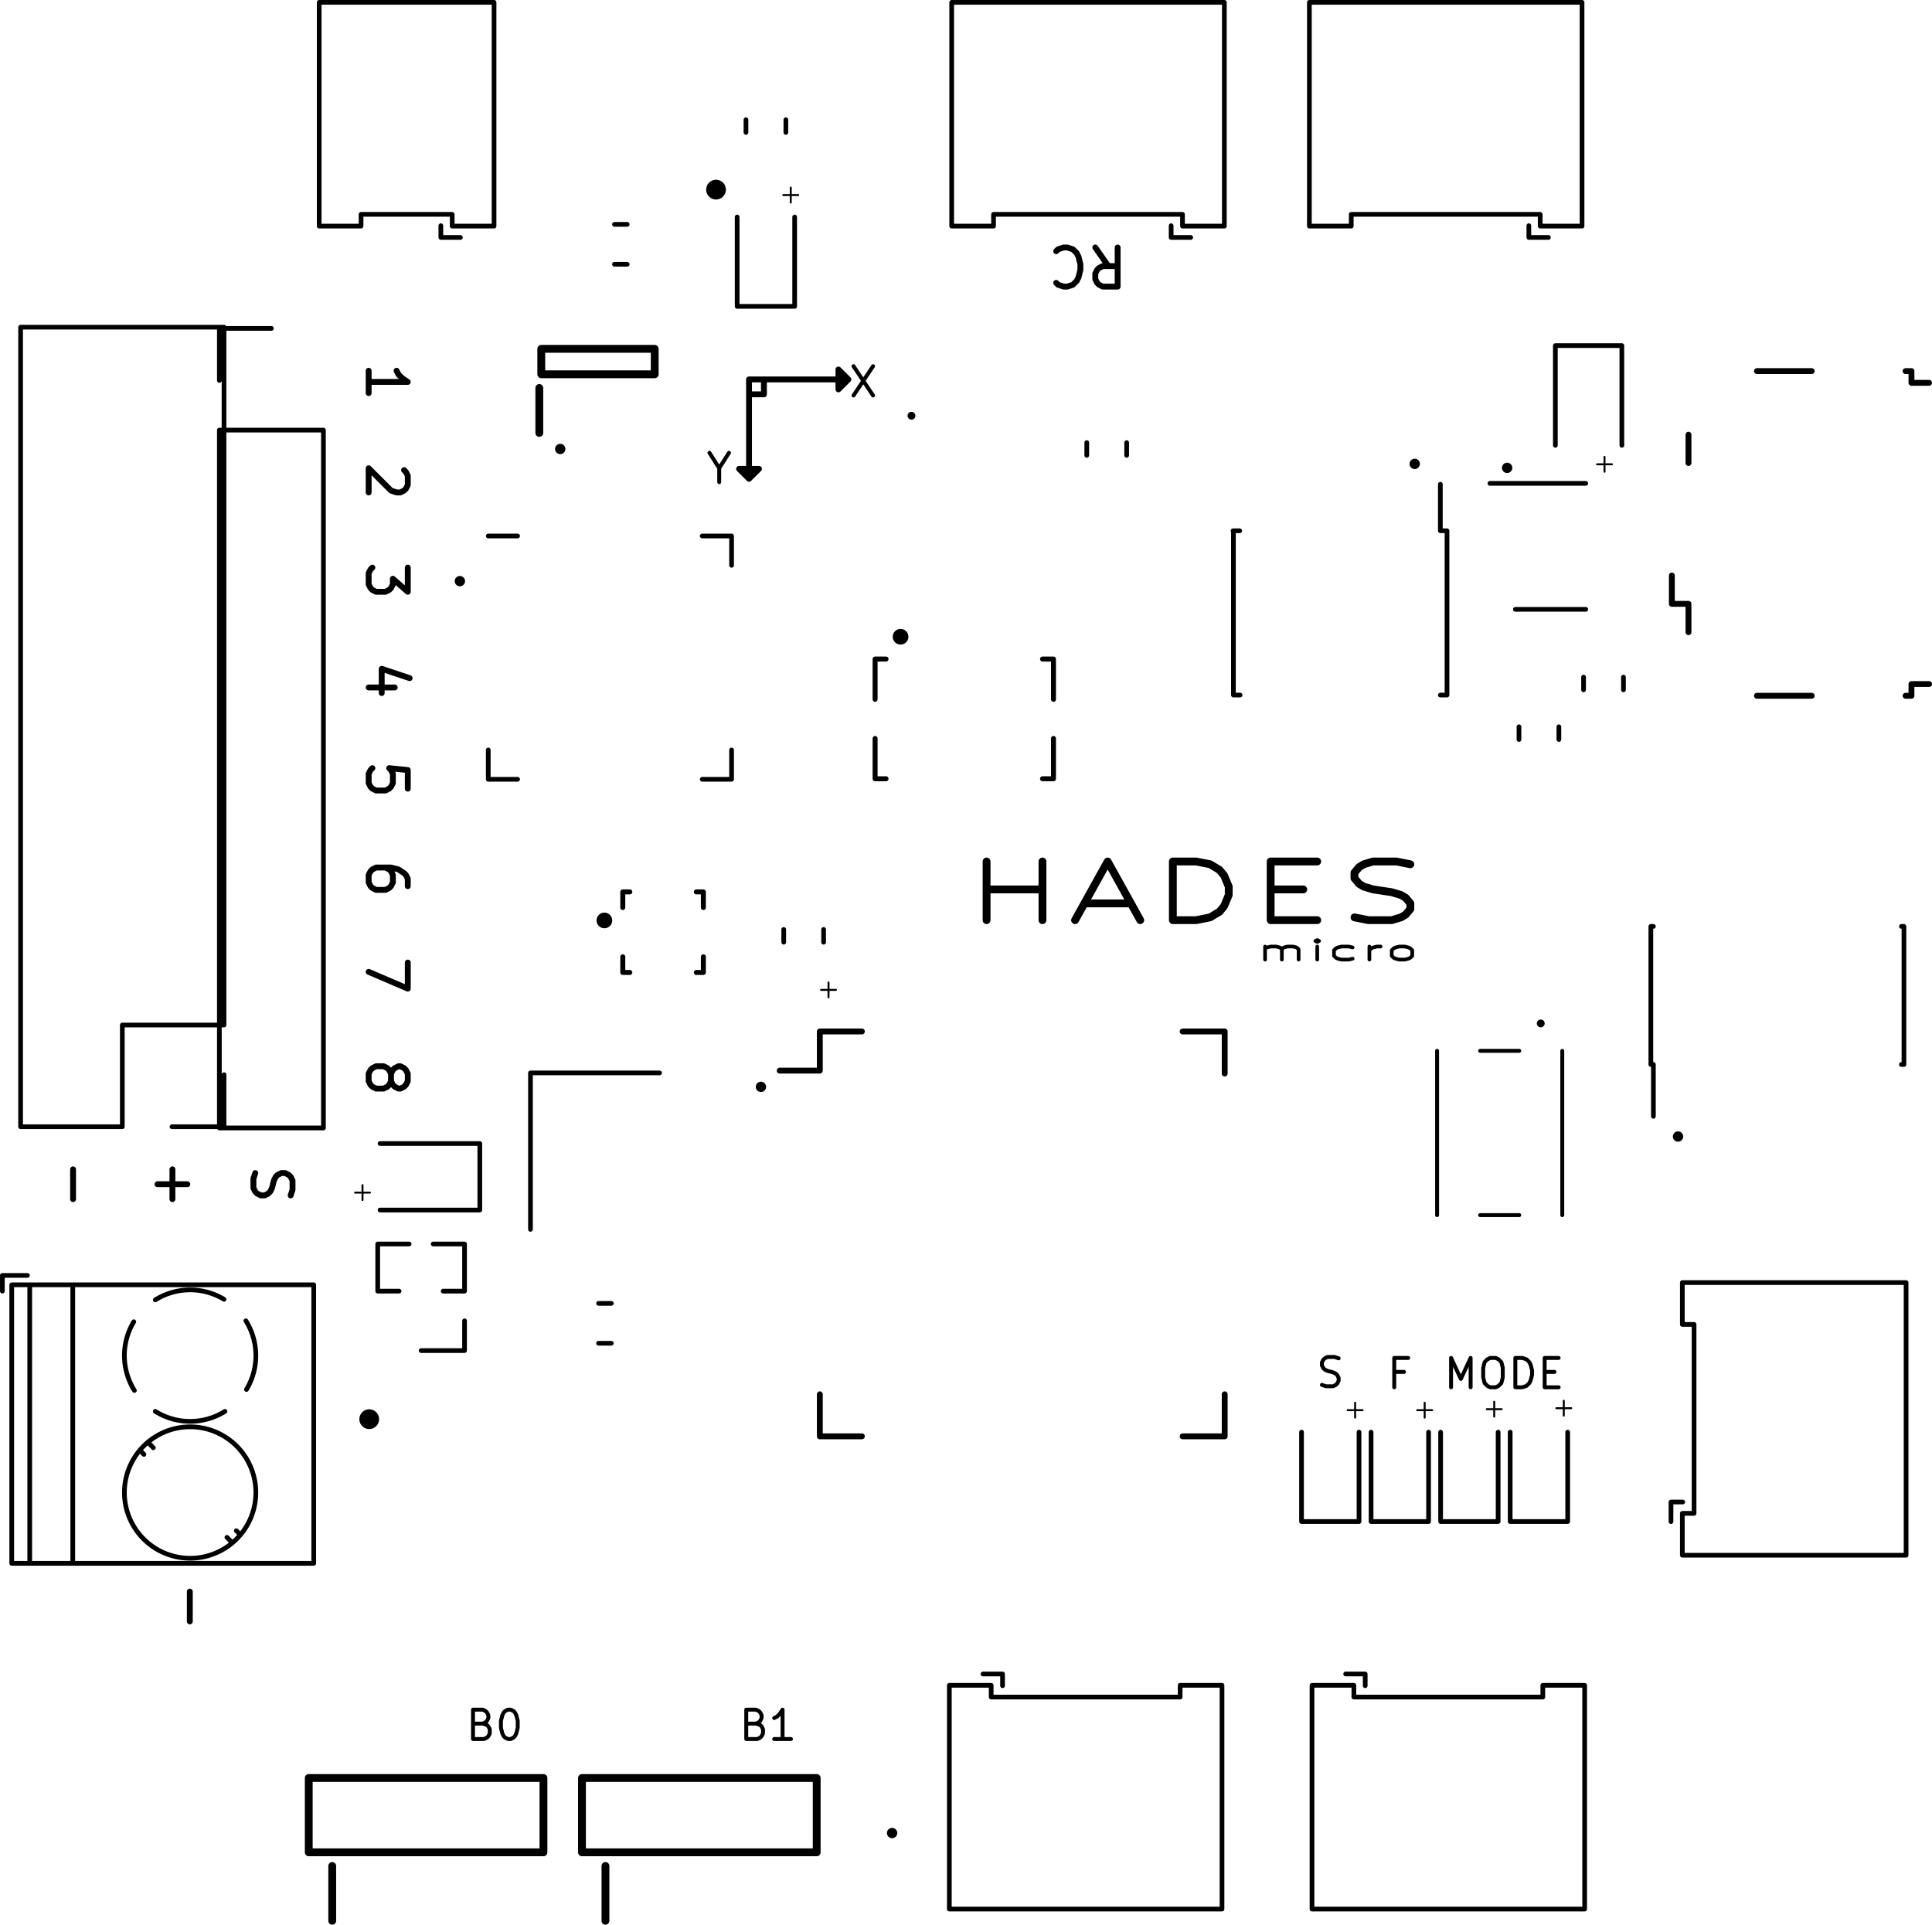 <svg version="1.1" xmlns="http://www.w3.org/2000/svg" xmlns:xlink="http://www.w3.org/1999/xlink" stroke-linecap="round" stroke-linejoin="round" stroke-width="0" fill-rule="evenodd" width="49.389mm" height="49.203mm" viewBox="20603.5 -69729 49388.5 49203" id="wX1ffG0LgmgDb6iJEv7H"><g transform="translate(0,-90255) scale(1,-1)" fill="currentColor" stroke="currentColor"><path d="M 42037 -30480 42291 -30226 M 39751 -30226 39751 -32766 M 39497 -32512 39751 -32766 M 40005 -32512 39497 -32512 M 39751 -32766 40005 -32512 M 42037 -29972 42037 -30480 M 63556.796 -49580.8 A 56.796 56.796 0 0 1 63443.204 -49580.8 56.796 56.796 0 0 1 63556.796 -49580.8 M 32416.396 -35382.2 A 56.796 56.796 0 0 1 32302.804 -35382.2 56.796 56.796 0 0 1 32416.396 -35382.2 M 34981.796 -32004 A 56.796 56.796 0 0 1 34868.204 -32004 56.796 56.796 0 0 1 34981.796 -32004 M 56825.796 -32385 A 56.796 56.796 0 0 1 56712.204 -32385 56.796 56.796 0 0 1 56825.796 -32385 M 59187.996 -32486.6 A 56.796 56.796 0 0 1 59074.404 -32486.6 56.796 56.796 0 0 1 59187.996 -32486.6 M 43465.396 -67386.2 A 56.796 56.796 0 0 1 43351.804 -67386.2 56.796 56.796 0 0 1 43465.396 -67386.2 M 40112.596 -48310.8 A 56.796 56.796 0 0 1 39999.004 -48310.8 56.796 56.796 0 0 1 40112.596 -48310.8 M 42291 -30226 42037 -29972 M 39751 -30607 40132 -30607 40132 -30226 M 39751 -30226 42291 -30226" fill="none" stroke-width="150"/><path d="M 41592.523 -45831.914 41973.476 -45831.914 M 41783 -46022.39 41783 -45641.438 M 61429.923 -32395.314 61810.876 -32395.314 M 61620.4 -32585.79 61620.4 -32204.838 M 29679.923 -51013.514 30060.876 -51013.514 M 29870.4 -51203.99 29870.4 -50823.038 M 55054.523 -56576.114 55435.476 -56576.114 M 55245 -56766.59 55245 -56385.638 M 56832.523 -56576.114 57213.476 -56576.114 M 57023 -56766.59 57023 -56385.638 M 58610.523 -56550.714 58991.476 -56550.714 M 58801 -56741.19 58801 -56360.238 M 60388.523 -56525.314 60769.476 -56525.314 M 60579 -56715.79 60579 -56334.838" fill="none" stroke-width="50"/><path d="M 31027.619 -35036.166 31027.619 -35655.214 30646.666 -35321.88 30646.666 -35464.738 30599.047 -35559.976 30551.428 -35607.595 30456.19 -35655.214 30218.095 -35655.214 30122.857 -35607.595 30075.238 -35559.976 30027.619 -35464.738 30027.619 -35179.023 30075.238 -35083.785 30122.857 -35036.166 M 30694.285 -38099.976 30027.619 -38099.976 M 31075.238 -37861.88 30360.952 -37623.785 30360.952 -38242.833 M 30932.38 -32543.785 30980 -32591.404 31027.619 -32686.642 31027.619 -32924.738 30980 -33019.976 30932.38 -33067.595 30837.142 -33115.214 30741.904 -33115.214 30599.047 -33067.595 30027.619 -32496.166 30027.619 -33115.214 M 31027.619 -40687.595 31027.619 -40211.404 30551.428 -40163.785 30599.047 -40211.404 30646.666 -40306.642 30646.666 -40544.738 30599.047 -40639.976 30551.428 -40687.595 30456.19 -40735.214 30218.095 -40735.214 30122.857 -40687.595 30075.238 -40639.976 30027.619 -40544.738 30027.619 -40306.642 30075.238 -40211.404 30122.857 -40163.785 M 31027.619 -43179.976 31027.619 -42989.5 30980 -42894.261 30932.38 -42846.642 30789.523 -42751.404 30599.047 -42703.785 30218.095 -42703.785 30122.857 -42751.404 30075.238 -42799.023 30027.619 -42894.261 30027.619 -43084.738 30075.238 -43179.976 30122.857 -43227.595 30218.095 -43275.214 30456.19 -43275.214 30551.428 -43227.595 30599.047 -43179.976 30646.666 -43084.738 30646.666 -42894.261 30599.047 -42799.023 30551.428 -42751.404 30456.19 -42703.785 M 31027.619 -45132.666 31027.619 -45799.333 30027.619 -45370.761 M 30599.047 -47974.261 30646.666 -47879.023 30694.285 -47831.404 30789.523 -47783.785 30837.142 -47783.785 30932.38 -47831.404 30980 -47879.023 31027.619 -47974.261 31027.619 -48164.738 30980 -48259.976 30932.38 -48307.595 30837.142 -48355.214 30789.523 -48355.214 30694.285 -48307.595 30646.666 -48259.976 30599.047 -48164.738 30599.047 -47974.261 30551.428 -47879.023 30503.809 -47831.404 30408.571 -47783.785 30218.095 -47783.785 30122.857 -47831.404 30075.238 -47879.023 30027.619 -47974.261 30027.619 -48164.738 30075.238 -48259.976 30122.857 -48307.595 30218.095 -48355.214 30408.571 -48355.214 30503.809 -48307.595 30551.428 -48259.976 30599.047 -48164.738 M 27128.838 -50514.285 27081.219 -50657.142 27081.219 -50895.238 27128.838 -50990.476 27176.457 -51038.095 27271.695 -51085.714 27366.933 -51085.714 27462.171 -51038.095 27509.79 -50990.476 27557.409 -50895.238 27605.028 -50704.761 27652.647 -50609.523 27700.266 -50561.904 27795.504 -50514.285 27890.742 -50514.285 27985.98 -50561.904 28033.6 -50609.523 28081.219 -50704.761 28081.219 -50942.857 28033.6 -51085.714 M 25011.071 -50419.047 25011.071 -51180.952 M 24630.119 -50800 25392.023 -50800 M 22471.071 -50419.047 22471.071 -51180.952 M 48602.876 -26852.619 48936.209 -27328.809 M 49174.304 -26852.619 49174.304 -27852.619 48793.352 -27852.619 48698.114 -27805 48650.495 -27757.38 48602.876 -27662.142 48602.876 -27519.285 48650.495 -27424.047 48698.114 -27376.428 48793.352 -27328.809 49174.304 -27328.809 M 47602.876 -26947.857 47650.495 -26900.238 47793.352 -26852.619 47888.59 -26852.619 48031.447 -26900.238 48126.685 -26995.476 48174.304 -27090.714 48221.923 -27281.19 48221.923 -27424.047 48174.304 -27614.523 48126.685 -27709.761 48031.447 -27805 47888.59 -27852.619 47793.352 -27852.619 47650.495 -27805 47602.876 -27757.38" fill="none" stroke-width="150"/><path d="M 54395.714 -55929.571 54502.857 -55965.285 54681.428 -55965.285 54752.857 -55929.571 54788.571 -55893.857 54824.285 -55822.428 54824.285 -55751 54788.571 -55679.571 54752.857 -55643.857 54681.428 -55608.142 54538.571 -55572.428 54467.142 -55536.714 54431.428 -55501 54395.714 -55429.571 54395.714 -55358.142 54431.428 -55286.714 54467.142 -55251 54538.571 -55215.285 54717.142 -55215.285 54824.285 -55251 M 56495.142 -55597.828 56245.142 -55597.828 M 56245.142 -55990.685 56245.142 -55240.685 56602.285 -55240.685 M 57697.857 -55990.685 57697.857 -55240.685 57947.857 -55776.4 58197.857 -55240.685 58197.857 -55990.685 M 58697.857 -55240.685 58840.714 -55240.685 58912.142 -55276.4 58983.571 -55347.828 59019.285 -55490.685 59019.285 -55740.685 58983.571 -55883.542 58912.142 -55954.971 58840.714 -55990.685 58697.857 -55990.685 58626.428 -55954.971 58555 -55883.542 58519.285 -55740.685 58519.285 -55490.685 58555 -55347.828 58626.428 -55276.4 58697.857 -55240.685 M 59340.714 -55990.685 59340.714 -55240.685 59519.285 -55240.685 59626.428 -55276.4 59697.857 -55347.828 59733.571 -55419.257 59769.285 -55562.114 59769.285 -55669.257 59733.571 -55812.114 59697.857 -55883.542 59626.428 -55954.971 59519.285 -55990.685 59340.714 -55990.685 M 60090.714 -55597.828 60340.714 -55597.828 M 60447.857 -55990.685 60090.714 -55990.685 60090.714 -55240.685 60447.857 -55240.685" fill="none" stroke-width="100"/><path d="M 52943.357 -45057.19 52943.357 -44723.857 M 52943.357 -44771.476 52990.976 -44747.666 53086.214 -44723.857 53229.071 -44723.857 53324.309 -44747.666 53371.928 -44795.285 53371.928 -45057.19 M 53371.928 -44795.285 53419.547 -44747.666 53514.785 -44723.857 53657.642 -44723.857 53752.88 -44747.666 53800.5 -44795.285 53800.5 -45057.19 M 54276.69 -45057.19 54276.69 -44723.857 M 54276.69 -44557.19 54229.071 -44581 54276.69 -44604.809 54324.309 -44581 54276.69 -44557.19 54276.69 -44604.809 M 55181.452 -45033.38 55086.214 -45057.19 54895.738 -45057.19 54800.5 -45033.38 54752.88 -45009.571 54705.261 -44961.952 54705.261 -44819.095 54752.88 -44771.476 54800.5 -44747.666 54895.738 -44723.857 55086.214 -44723.857 55181.452 -44747.666 M 55610.023 -45057.19 55610.023 -44723.857 M 55610.023 -44819.095 55657.642 -44771.476 55705.261 -44747.666 55800.5 -44723.857 55895.738 -44723.857 M 56371.928 -45057.19 56276.69 -45033.38 56229.071 -45009.571 56181.452 -44961.952 56181.452 -44819.095 56229.071 -44771.476 56276.69 -44747.666 56371.928 -44723.857 56514.785 -44723.857 56610.023 -44747.666 56657.642 -44771.476 56705.261 -44819.095 56705.261 -44961.952 56657.642 -45009.571 56610.023 -45033.38 56514.785 -45057.19 56371.928 -45057.19" fill="none" stroke-width="93.75"/><path d="M 25455.571 -61214.047 25455.571 -61975.952" fill="none" stroke-width="150"/><path d="M 39930.028 -64589.428 40037.171 -64625.142 40072.885 -64660.857 40108.6 -64732.285 40108.6 -64839.428 40072.885 -64910.857 40037.171 -64946.571 39965.742 -64982.285 39680.028 -64982.285 39680.028 -64232.285 39930.028 -64232.285 40001.457 -64268 40037.171 -64303.714 40072.885 -64375.142 40072.885 -64446.571 40037.171 -64518 40001.457 -64553.714 39930.028 -64589.428 39680.028 -64589.428 M 40822.885 -64982.285 40394.314 -64982.285 M 40608.6 -64982.285 40608.6 -64232.285 40537.171 -64339.428 40465.742 -64410.857 40394.314 -64446.571 M 38989 -32494.142 38989 -32851.285 M 38739 -32101.285 38989 -32494.142 39239 -32101.285 M 42922 -30636.714 42422 -29886.714 M 42422 -30636.714 42922 -29886.714" fill="none" stroke-width="100"/><path d="M 30027.619 -30575.214 30027.619 -30003.785 M 30027.619 -30289.5 31027.619 -30289.5 30884.761 -30194.261 30789.523 -30099.023 30741.904 -30003.785" fill="none" stroke-width="150"/><path d="M 32945.028 -64589.428 33052.171 -64625.142 33087.885 -64660.857 33123.6 -64732.285 33123.6 -64839.428 33087.885 -64910.857 33052.171 -64946.571 32980.742 -64982.285 32695.028 -64982.285 32695.028 -64232.285 32945.028 -64232.285 33016.457 -64268 33052.171 -64303.714 33087.885 -64375.142 33087.885 -64446.571 33052.171 -64518 33016.457 -64553.714 32945.028 -64589.428 32695.028 -64589.428 M 33587.885 -64232.285 33659.314 -64232.285 33730.742 -64268 33766.457 -64303.714 33802.171 -64375.142 33837.885 -64518 33837.885 -64696.571 33802.171 -64839.428 33766.457 -64910.857 33730.742 -64946.571 33659.314 -64982.285 33587.885 -64982.285 33516.457 -64946.571 33480.742 -64910.857 33445.028 -64839.428 33409.314 -64696.571 33409.314 -64518 33445.028 -64375.142 33480.742 -64303.714 33516.457 -64268 33587.885 -64232.285" fill="none" stroke-width="100"/><path d="M 40627.323 -25511.914 41008.276 -25511.914 M 40817.8 -25702.39 40817.8 -25321.438" fill="none" stroke-width="50"/><path d="M 45823.857 -44049.071 45823.857 -42549.071 M 45823.857 -43263.357 47252.428 -43263.357 M 47252.428 -44049.071 47252.428 -42549.071 M 48323.857 -43620.5 49514.333 -43620.5 M 48085.761 -44049.071 48919.095 -42549.071 49752.428 -44049.071 M 50585.761 -44049.071 50585.761 -42549.071 51181 -42549.071 51538.142 -42620.5 51776.238 -42763.357 51895.285 -42906.214 52014.333 -43191.928 52014.333 -43406.214 51895.285 -43691.928 51776.238 -43834.785 51538.142 -43977.642 51181 -44049.071 50585.761 -44049.071 M 53085.761 -43263.357 53919.095 -43263.357 M 54276.238 -44049.071 53085.761 -44049.071 53085.761 -42549.071 54276.238 -42549.071 M 55228.619 -43977.642 55585.761 -44049.071 56181 -44049.071 56419.095 -43977.642 56538.142 -43906.214 56657.19 -43763.357 56657.19 -43620.5 56538.142 -43477.642 56419.095 -43406.214 56181 -43334.785 55704.809 -43263.357 55466.714 -43191.928 55347.666 -43120.5 55228.619 -42977.642 55228.619 -42834.785 55347.666 -42691.928 55466.714 -42620.5 55704.809 -42549.071 56300.047 -42549.071 56657.19 -42620.5" fill="none" stroke-width="200"/><path d="M 50772 -63610 51842 -63610 M 46232 -63320 45732 -63320 M 45942 -63610 44872 -63610 44872 -69330 M 46232 -63620 46232 -63320 M 51842 -69330 48357 -69330 M 48357 -63910 50772 -63910 M 48357 -63910 45942 -63910 45942 -63610 M 50772 -63910 50772 -63610 M 51842 -63610 51842 -69330 M 44872 -69330 48357 -69330" fill="none" stroke-width="120"/><path d="M 38403.8 -43326.4 38583.8 -43326.4 M 36523.8 -43726.4 36523.8 -43326.4 M 38583.8 -45386.4 38583.8 -44986.4 M 36523.8 -45386.4 36523.8 -44986.4 M 36523.8 -43326.4 36703.8 -43326.4 M 38583.8 -43326.4 38583.8 -43726.4 M 38403.8 -45386.4 38583.8 -45386.4 M 36703.8 -45386.4 36523.8 -45386.4" fill="none" stroke-width="127"/><path d="M 36153.8 -44056.4 A 100 100 0 0 1 35953.8 -44056.4 100 100 0 0 1 36153.8 -44056.4 M 34496 -67879 28496 -67879 M 29096 -69629 29096 -68229 M 28496 -67879 28496 -65979 M 34496 -65979 34496 -67879 M 28496 -65979 34496 -65979 M 41481 -67879 35481 -67879 M 41481 -65979 41481 -67879 M 36081 -69629 36081 -68229 M 35481 -65979 41481 -65979 M 35481 -67879 35481 -65979" fill="none" stroke-width="200"/><path d="M 36311.521 -27281.6 36637.079 -27281.6 M 36311.521 -26261.6 36637.079 -26261.6 M 40692.8 -23911.879 40692.8 -23586.321 M 39672.8 -23911.879 39672.8 -23586.321 M 48385 -31841.221 48385 -32166.779 M 49405 -31841.221 49405 -32166.779 M 55653 -59422.5 57123 -59422.5 57123 -57137.5 M 55653 -57137.5 55653 -59422.5 M 57431 -59422.5 58901 -59422.5 M 57431 -57137.5 57431 -59422.5 M 58901 -59422.5 58901 -57137.5 M 59209 -59422.5 60679 -59422.5 60679 -57137.5 M 59209 -57137.5 59209 -59422.5 M 62064 -29361 60364 -29361 M 62064 -29361 62064 -31911 M 60364 -29361 60364 -31911 M 32869 -51459.5 32869 -49759.5 M 32869 -51459.5 30319 -51459.5 M 32869 -49759.5 30319 -49759.5" fill="none" stroke-width="120"/><path d="M 37340.2 -29443.8 37340.2 -30093.8 M 34440.2 -29443.8 37340.2 -29443.8 M 37340.2 -30093.8 34440.2 -30093.8 34440.2 -29443.8 M 34390.2 -31593.8 34390.2 -30443.8" fill="none" stroke-width="200"/><path d="M 61085 -38161.279 61085 -37835.721 M 62105 -38161.279 62105 -37835.721 M 60454 -39105.721 60454 -39431.279 M 59434 -39105.721 59434 -39431.279" fill="none" stroke-width="120"/><path d="M 30167 -56806 A 125 125 0 0 1 29917 -56806 125 125 0 0 1 30167 -56806" fill="none" stroke-width="254"/><path d="M 61113 -69330 57628 -69330 M 57628 -63910 55213 -63910 M 61113 -63610 61113 -69330 M 60043 -63610 61113 -63610 M 54143 -69330 57628 -69330 M 54143 -63610 54143 -69330 M 55503 -63620 55503 -63320 M 55213 -63910 55213 -63610 54143 -63610 M 57628 -63910 60043 -63910 M 55503 -63320 55003 -63320 M 60043 -63910 60043 -63610 M 69330 -53314 69330 -56799 M 69330 -60284 69330 -56799 M 63320 -58924 63320 -59424 M 63620 -58924 63320 -58924 M 63910 -56799 63910 -54384 M 63610 -53314 69330 -53314 M 63910 -56799 63910 -59214 M 63610 -59214 63610 -60284 M 63910 -59214 63610 -59214 M 63610 -60284 69330 -60284 M 63910 -54384 63610 -54384 63610 -53314" fill="none" stroke-width="120"/><path d="M 43380 -67352 43380 -67352 M 43430 -67352 43430 -67352 A 25 25 0 0 1 43380 -67352 25 25 0 0 1 43430 -67352" fill="none" stroke-width="50"/><path d="M 42974 -37374 43254 -37374 M 47534 -37374 47254 -37374 M 42974 -40434 42974 -39404 M 47534 -39404 47534 -40434 47254 -40434 M 47534 -38404 47534 -37374 M 43254 -40434 42974 -40434 M 42974 -38404 42974 -37374" fill="none" stroke-width="127"/><path d="M 43725 -36804 A 100 100 0 0 1 43525 -36804 100 100 0 0 1 43725 -36804" fill="none" stroke-width="200"/><path d="M 31061.47 -52327.5 30259 -52327.5 M 30805.529 -53532.5 30259 -53532.5 M 32479 -53532.5 32479 -52327.5 M 30259 -53532.5 30259 -52327.5 M 32479 -53532.5 31932.471 -53532.5 M 32479 -55052.5 31369 -55052.5 M 32479 -54292.5 32479 -55052.5 M 32479 -52327.5 31676.53 -52327.5 M 38555 -40448 39305 -40448 M 33835 -40448 33085 -40448 M 39305 -40448 39305 -39698 M 39305 -34228 39305 -34978 M 38555 -34228 39305 -34228 M 33085 -40448 33085 -39698 M 33835 -34228 33085 -34228 M 26330 -46730 26330 -28890 M 23730 -49330 21130 -49330 M 26330 -28890 21130 -28890 M 26330 -48000 26330 -49330 M 23730 -46730 23730 -49330 M 21130 -49330 21130 -28890 M 26330 -49330 25000 -49330 M 26330 -46730 23730 -46730 M 26211.22 -28921.4 27541.22 -28921.4 M 28871.22 -31521.4 28871.22 -49361.4 M 26211.22 -31521.4 26211.22 -49361.4 M 26211.22 -31521.4 28871.22 -31521.4 M 26211.22 -49361.4 28871.22 -49361.4 M 26211.22 -30251.4 26211.22 -28921.4 M 39447.8 -26073.1 39447.8 -28358.1 40917.8 -28358.1 40917.8 -26073.1 M 46002 -26306 44932 -26306 M 48417 -26006 46002 -26006 46002 -26306 M 51902 -20586 48417 -20586 M 50542 -26296 50542 -26596 M 50832 -26006 50832 -26306 M 44932 -26306 44932 -20586 M 48417 -26006 50832 -26006 M 51902 -26306 51902 -20586 M 44932 -20586 48417 -20586 M 50832 -26306 51902 -26306 M 50542 -26596 51042 -26596" fill="none" stroke-width="120"/><path d="M 39032.8 -25373.6 A 125 125 0 0 1 38782.8 -25373.6 125 125 0 0 1 39032.8 -25373.6" fill="none" stroke-width="254"/><path d="M 60040.7 -46689.9 60040.7 -46689.9 M 59940.7 -46689.9 59940.7 -46689.9 M 60540.7 -47389.9 60540.7 -51589.9 M 59440.7 -51589.9 58440.7 -51589.9 M 57340.7 -47389.9 57340.7 -51589.9 M 59440.7 -47389.9 58440.7 -47389.9 M 59940.7 -46689.9 A 50 50 0 0 1 60040.7 -46689.9 50 50 0 0 1 59940.7 -46689.9" fill="none" stroke-width="100"/><path d="M 69210 -44209 69275 -44209 M 62805 -44209 62870 -44209 M 62805 -47739 62870 -47739 M 62870 -49064 62870 -47739 M 69210 -47739 69275 -47739 M 62805 -47739 62805 -44209 M 69275 -47739 69275 -44209 M 59341 -36103.2 61141 -36103.2 M 61141 -32883.2 58691 -32883.2 M 57594 -34095 57424 -34095 M 57594 -38295 57594 -34095 M 57424 -34095 57424 -32905 M 52294 -34095 52124 -34095 M 57594 -38295 57424 -38295 M 52304 -38295 52134 -38295 52134 -34095 M 30998 -26006 29833 -26006 M 31873 -26596 32373 -26596 M 29833 -26306 28763 -26306 M 29833 -26006 29833 -26306 M 31873 -26296 31873 -26596 M 28763 -20586 30998 -20586 M 33233 -20586 30998 -20586 M 30998 -26006 32163 -26006 M 32163 -26306 33233 -26306 33233 -20586 M 32163 -26006 32163 -26306 M 28763 -26306 28763 -20586" fill="none" stroke-width="120"/><path d="M 43854 -31154 43854 -31154 M 43954 -31154 43954 -31154 A 50 50 0 0 1 43854 -31154 50 50 0 0 1 43954 -31154" fill="none" stroke-width="100"/><path d="M 37464 -47954 34164 -47954 34164 -51954" fill="none" stroke-width="120"/><path d="M 51911 -46895 50836 -46895 M 51911 -46895 51911 -47970 M 41561 -57245 41561 -56170 M 41561 -57245 42636 -57245 M 41561 -46895 41561 -47895 M 51911 -57245 50836 -57245 M 51911 -57245 51911 -56170 M 41561 -47895 40536 -47895 M 41561 -46895 42636 -46895" fill="none" stroke-width="150"/><path d="M 36230.779 -53846 35905.221 -53846 M 36230.779 -54866 35905.221 -54866 M 41658 -44612.779 41658 -44287.221 M 40638 -44612.779 40638 -44287.221 M 55345 -59422.5 55345 -57137.5 M 53875 -59422.5 55345 -59422.5 M 53875 -57137.5 53875 -59422.5 M 59686 -26596 60186 -26596 M 59976 -26006 59976 -26306 M 59686 -26296 59686 -26596 M 54076 -26306 54076 -20586 M 57561 -26006 55146 -26006 M 55146 -26306 54076 -26306 M 54076 -20586 57561 -20586 M 61046 -26306 61046 -20586 57561 -20586 M 57561 -26006 59976 -26006 M 55146 -26006 55146 -26306 M 59976 -26306 61046 -26306 M 26532.5 -59956.5 26404.5 -59827.5 M 24522.5 -57536.5 24394.5 -57407.5 M 20903.5 -53371.5 20903.5 -60491.5 M 21303.5 -53131.5 20663.5 -53131.5 M 21363.5 -53371.5 21363.5 -60491.5 M 28623.5 -53371.5 28623.5 -60491.5 M 22463.5 -53371.5 22463.5 -60491.5 M 26738.5 -59751.5 26644.5 -59657.5 M 24282.5 -57706.5 24189.5 -57612.5 M 28623.5 -60491.5 20903.5 -60491.5 M 28623.5 -53371.5 20903.5 -53371.5 M 20663.5 -53131.5 20663.5 -53531.5 M 24023.5 -54315.5 A 1680.358 1680.358 0 0 1 23783.401 -55210.174 M 26903.501 -56047.5 A 1680.343 1680.343 0 0 1 26888.858 -54291.606 M 24572.5 -56606.5 A 1680.629 1680.629 0 0 1 26353.693 -56607.004 M 26329.5 -53741.499 A 1680.343 1680.343 0 0 1 24573.606 -53756.142 M 23783.5 -55181.5 A 1679.99 1679.99 0 0 1 24038.779 -56071.764 M 27143.5 -58681.5 A 1680 1680 0 0 1 23783.5 -58681.5 1680 1680 0 0 1 27143.5 -58681.5" fill="none" stroke-width="120"/><path d="M 69467 -30013 69317 -30013 M 69467 -30313 69467 -30013 M 69917 -30313 69467 -30313 M 63342 -35238 63342 -35963 M 63767 -32363 63767 -31638 M 69467 -38013 69917 -38013 M 63767 -35963 63767 -36688 M 63342 -35963 63767 -35963 M 65517 -38313 66917 -38313 M 69467 -38313 69467 -38013 M 69317 -38313 69467 -38313 M 66917 -30013 65517 -30013" fill="none" stroke-width="150"/></g></svg>